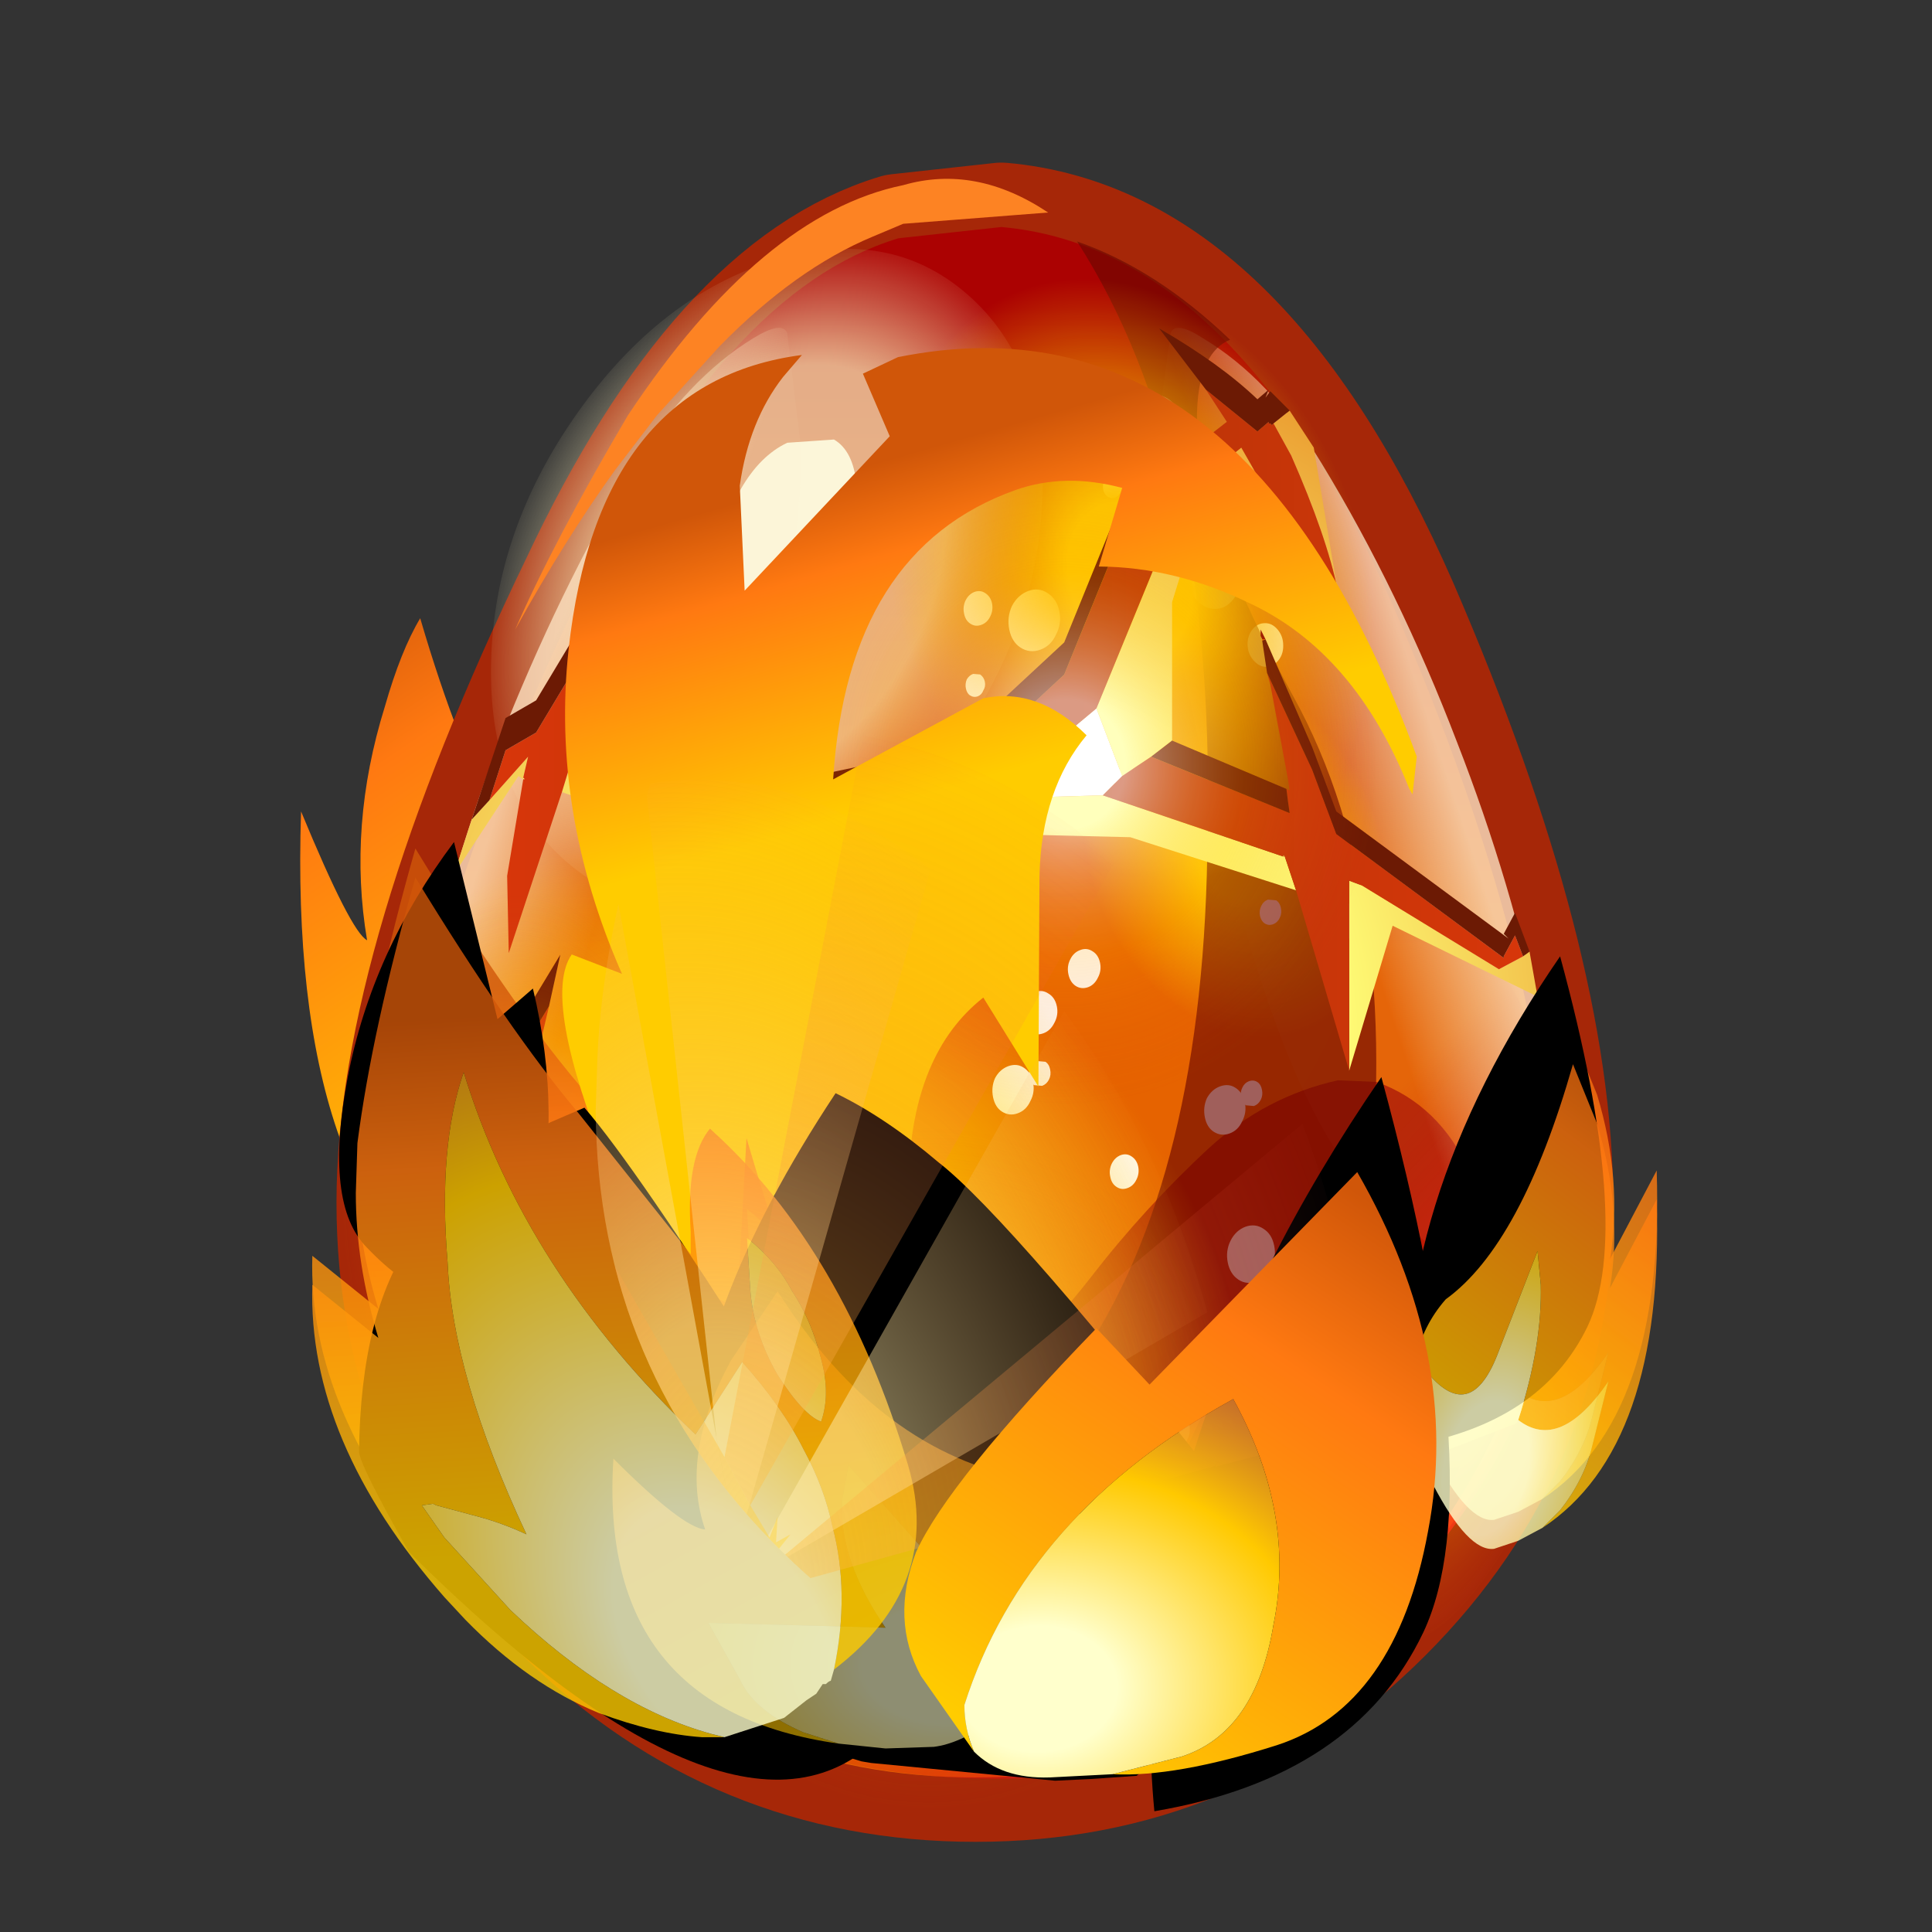<?xml version="1.0" encoding="UTF-8" standalone="no"?>
<svg xmlns:xlink="http://www.w3.org/1999/xlink" height="600.0px" width="600.0px" xmlns="http://www.w3.org/2000/svg">
  <rect width="100%" height="100%" fill="#333333" stroke="none"/>
  <g transform="matrix(10.0, 0.0, 0.0, 10.0, 0.0, 0.0)">
    <use height="60.0" transform="matrix(1.0, 0.0, 0.0, 1.0, 0.0, 0.0)" width="60.0" xlink:href="#sprite0"/>
    <use height="52.15" transform="matrix(1.0, 0.0, 0.0, 1.0, 9.3, 5.05)" width="40.8" xlink:href="#shape1"/>
    <use height="40.1" transform="matrix(0.293, 0.256, -0.311, 0.439, 24.174, 4.014)" width="40.1" xlink:href="#sprite1"/>
    <use height="45.05" transform="matrix(1.0, 0.0, 0.0, 1.0, 12.45, 10.2)" width="36.35" xlink:href="#shape3"/>
    <use height="52.5" transform="matrix(0.24, -0.046, 0.052, 0.21, 16.499, 41.815)" width="52.5" xlink:href="#sprite2"/>
    <use height="52.5" transform="matrix(-0.134, -0.173, 0.121, -0.131, 38.702, 34.499)" width="52.5" xlink:href="#sprite2"/>
    <use height="335.55" transform="matrix(0.104, 0.0, 0.0, 0.115, 18.074, 12.269)" width="237.7" xlink:href="#sprite3"/>
    <use height="46.95" transform="matrix(1.0, 0.0, 0.0, 1.0, 14.65, 7.5)" width="32.3" xlink:href="#shape6"/>
    <use height="52.5" transform="matrix(0.215, 0.284, -0.194, 0.215, 34.536, 4.895)" width="52.5" xlink:href="#sprite2"/>
    <use height="52.5" transform="matrix(0.441, 0.409, -0.288, 0.32, 20.883, 20.459)" width="52.5" xlink:href="#sprite2"/>
    <use height="50.65" transform="matrix(1.0, 0.0, 0.0, 1.0, 10.5, 5.55)" width="39.45" xlink:href="#shape7"/>
    <use height="27.1" transform="matrix(1.0, 0.0, 0.0, 1.0, 9.7, 26.35)" width="41.75" xlink:href="#sprite4"/>
    <use height="33.85" transform="matrix(-0.866, 0.5, -0.5, -0.866, 50.9, 34.35)" width="28.75" xlink:href="#sprite6"/>
    <use height="30.1" transform="matrix(1.0, 0.0, 0.0, 1.0, 10.55, 26.15)" width="39.3" xlink:href="#sprite7"/>
    <use height="27.1" transform="matrix(1.0, 0.0, 0.0, 1.0, 9.7, 27.25)" width="41.75" xlink:href="#sprite4"/>
    <use height="52.1" transform="matrix(1.0, 0.0, 0.0, 1.0, 2.7, 5.0)" width="47.4" xlink:href="#sprite8"/>
    <use height="18.8" transform="matrix(1.0, 0.0, 0.0, 1.0, 28.1, 36.4)" width="16.5" xlink:href="#shape15"/>
  </g>
  <defs>
    <g id="sprite0" transform="matrix(1.0, 0.0, 0.0, 1.0, 0.0, 0.0)">
      <use height="60.0" transform="matrix(1.0, 0.0, 0.0, 1.0, 0.0, 0.0)" width="60.0" xlink:href="#shape0"/>
    </g>
    <g id="shape0" transform="matrix(1.0, 0.0, 0.0, 1.0, 0.0, 0.0)">
      <path d="M60.0 0.0 L60.0 60.0 0.0 60.0 0.0 0.0 60.0 0.0" fill="#ffba2e" fill-opacity="0.0" fill-rule="evenodd" stroke="none"/>
    </g>
    <g id="shape1" transform="matrix(1.0, 0.0, 0.0, 1.0, -9.3, -5.05)">
      <path d="M20.0 35.9 Q20.25 34.3 19.5 33.0 17.6 35.25 16.35 32.0 L14.6 27.55 14.45 29.0 Q14.35 31.6 15.45 35.1 13.65 36.4 11.5 33.3 11.65 34.6 12.15 36.15 12.55 37.7 13.6 38.95 14.5 40.05 15.5 40.45 L14.65 40.7 Q8.95 37.3 9.35 25.2 10.9 28.95 11.4 29.2 10.8 25.65 11.95 21.95 12.45 20.2 13.05 19.2 15.4 27.25 18.7 29.65 20.75 32.05 20.0 35.9 M19.3 37.9 L19.2 37.95 19.35 37.8 19.85 36.4 19.5 37.55 19.4 37.7 19.3 37.9" fill="url(#gradient0)" fill-rule="evenodd" stroke="none"/>
      <path d="M15.5 40.45 Q14.5 40.05 13.6 38.95 12.55 37.7 12.15 36.15 11.65 34.6 11.5 33.3 13.65 36.4 15.45 35.1 14.35 31.6 14.45 29.0 L14.6 27.55 16.35 32.0 Q17.6 35.25 19.5 33.0 20.25 34.3 20.0 35.9 L19.9 36.2 19.9 36.25 19.85 36.4 19.35 37.8 19.2 37.95 19.3 37.9 Q18.6 39.65 16.1 40.15 L16.05 40.15 15.5 40.45" fill="url(#gradient1)" fill-rule="evenodd" stroke="none"/>
      <path d="M48.1 37.35 Q48.1 44.75 42.85 50.0 37.65 55.2 30.3 55.2 22.9 55.2 17.65 50.0 12.45 44.75 12.45 37.35 12.45 30.0 18.15 18.2 22.45 9.05 27.9 7.4 L31.1 7.05 Q38.4 7.7 43.3 18.9 48.1 30.0 48.1 37.35 Z" fill="none" stroke="#a62708" stroke-linecap="round" stroke-linejoin="round" stroke-width="4.0"/>
      <path d="M42.85 50.0 Q37.65 55.2 30.3 55.2 22.9 55.2 17.65 50.0 12.45 44.75 12.45 37.35 12.45 30.0 18.15 18.2 22.45 9.05 27.9 7.4 L31.1 7.05 Q38.4 7.7 43.3 18.9 48.1 30.0 48.1 37.35 48.1 44.75 42.85 50.0" fill="url(#gradient2)" fill-rule="evenodd" stroke="none"/>
      <path d="M14.95 43.4 L15.15 43.15 Q16.3 42.65 17.35 43.55 L19.95 44.7 Q22.45 45.6 25.05 45.35 27.7 45.1 29.9 43.55 32.1 41.95 33.85 39.7 35.55 37.5 37.55 35.65 39.3 34.05 41.55 33.55 L42.75 33.6 Q44.7 34.3 45.65 36.4 46.85 39.1 46.4 42.1 45.95 44.9 44.4 47.15 42.85 49.5 40.65 51.05 38.4 52.65 35.75 53.3 L30.75 53.95 25.55 53.4 Q23.0 52.75 20.7 51.4 18.45 50.1 16.7 47.95 L15.6 46.55 Q14.55 45.1 14.95 43.4" fill="#990000" fill-opacity="0.651" fill-rule="evenodd" stroke="none"/>
    </g>
    <linearGradient gradientTransform="matrix(0.005, 0.011, -0.006, 0.004, 14.65, 27.15)" gradientUnits="userSpaceOnUse" id="gradient0" spreadMethod="pad" x1="-819.2" x2="819.2">
      <stop offset="0.0" stop-color="#d05609"/>
      <stop offset="0.275" stop-color="#ff7911"/>
      <stop offset="1.0" stop-color="#ffcc00"/>
    </linearGradient>
    <radialGradient cx="0" cy="0" gradientTransform="matrix(0.012, -0.003, 0.005, 0.018, 16.9, 37.15)" gradientUnits="userSpaceOnUse" id="gradient1" r="819.2" spreadMethod="pad">
      <stop offset="0.192" stop-color="#ffffcc"/>
      <stop offset="0.678" stop-color="#ffc900"/>
      <stop offset="1.0" stop-color="#ff9033" stop-opacity="0.753"/>
    </radialGradient>
    <linearGradient gradientTransform="matrix(0.0, -0.029, 0.022, 0.0, 30.3, 31.15)" gradientUnits="userSpaceOnUse" id="gradient2" spreadMethod="pad" x1="-819.2" x2="819.2">
      <stop offset="0.537" stop-color="#e66300"/>
      <stop offset="0.953" stop-color="#ab0202"/>
    </linearGradient>
    <g id="sprite1" transform="matrix(1.0, 0.0, 0.0, 1.0, 20.05, 20.05)">
      <use height="40.1" transform="matrix(1.0, 0.0, 0.0, 1.0, -20.05, -20.05)" width="40.1" xlink:href="#shape2"/>
    </g>
    <g id="shape2" transform="matrix(1.0, 0.0, 0.0, 1.0, 20.05, 20.05)">
      <path d="M14.15 -14.2 Q20.05 -8.3 20.05 0.0 20.05 8.3 14.15 14.15 8.3 20.05 0.0 20.05 -8.3 20.05 -14.2 14.15 -20.05 8.3 -20.05 0.0 -20.05 -8.3 -14.2 -14.2 -8.3 -20.05 0.0 -20.05 8.3 -20.05 14.15 -14.2" fill="url(#gradient3)" fill-rule="evenodd" stroke="none"/>
    </g>
    <radialGradient cx="0" cy="0" gradientTransform="matrix(0.025, 0.0, 0.0, 0.025, 0.0, 0.0)" gradientUnits="userSpaceOnUse" id="gradient3" r="819.2" spreadMethod="pad">
      <stop offset="0.635" stop-color="#fbf1bf" stop-opacity="0.702"/>
      <stop offset="1.0" stop-color="#fbf1bf" stop-opacity="0.051"/>
    </radialGradient>
    <g id="shape3" transform="matrix(1.0, 0.0, 0.0, 1.0, -12.45, -10.2)">
      <path d="M26.6 15.05 Q26.6 16.05 26.05 17.1 25.5 18.2 24.65 18.6 L23.2 18.7 Q22.6 18.3 22.55 17.3 22.45 16.25 23.0 15.2 23.6 14.15 24.45 13.75 L25.9 13.65 Q26.5 14.0 26.6 15.05" fill="#fcf6d9" fill-rule="evenodd" stroke="none"/>
      <path d="M22.0 19.55 L22.75 19.55 23.05 20.25 22.8 21.2 22.15 21.95 21.4 22.0 21.1 21.35 Q21.05 20.85 21.35 20.3 L22.0 19.55" fill="#fcf6d9" fill-rule="evenodd" stroke="none"/>
      <path d="M48.8 37.1 Q48.45 42.55 45.5 46.9 42.7 51.0 37.9 53.65 34.55 55.5 29.55 55.2 24.6 54.9 21.5 52.75 20.85 52.35 20.65 51.6 20.4 50.85 21.05 50.65 27.95 48.3 35.15 40.6 41.9 33.3 42.35 28.7 42.6 26.75 43.65 27.05 44.65 27.3 45.9 29.1 49.05 33.45 48.8 37.1" fill="url(#gradient4)" fill-rule="evenodd" stroke="none"/>
      <path d="M23.4 10.5 Q24.3 9.95 24.45 10.35 L24.85 13.7 Q25.1 16.65 22.85 25.95 20.6 35.25 17.75 37.55 L14.55 40.15 14.0 40.5 Q12.9 40.2 12.55 37.65 12.2 35.1 12.9 31.95 13.85 27.4 15.5 23.05 17.35 18.35 19.7 14.4 21.35 11.75 23.4 10.5" fill="url(#gradient5)" fill-rule="evenodd" stroke="none"/>
      <path d="M45.25 23.05 Q46.95 27.4 47.9 31.95 48.6 35.1 48.2 37.65 47.85 40.2 46.75 40.5 L46.2 40.15 43.05 37.55 Q40.15 35.25 37.9 25.95 35.7 16.65 35.9 13.7 L36.35 10.35 Q36.5 9.95 37.35 10.5 39.45 11.75 41.05 14.4 43.45 18.35 45.25 23.05" fill="url(#gradient6)" fill-rule="evenodd" stroke="none"/>
    </g>
    <linearGradient gradientTransform="matrix(0.006, 0.007, -0.014, 0.015, 37.15, 44.6)" gradientUnits="userSpaceOnUse" id="gradient4" spreadMethod="pad" x1="-819.2" x2="819.2">
      <stop offset="0.314" stop-color="#b80101" stop-opacity="0.047"/>
      <stop offset="0.91" stop-color="#fc1b1b" stop-opacity="0.8"/>
    </linearGradient>
    <linearGradient gradientTransform="matrix(-0.005, 0.002, -0.006, 0.018, 17.9, 26.55)" gradientUnits="userSpaceOnUse" id="gradient5" spreadMethod="pad" x1="-819.2" x2="819.2">
      <stop offset="0.314" stop-color="#fbedbf" stop-opacity="0.047"/>
      <stop offset="0.91" stop-color="#fbe0bf" stop-opacity="0.8"/>
    </linearGradient>
    <linearGradient gradientTransform="matrix(0.005, 0.002, 0.006, 0.018, 42.85, 26.55)" gradientUnits="userSpaceOnUse" id="gradient6" spreadMethod="pad" x1="-819.2" x2="819.2">
      <stop offset="0.314" stop-color="#fbedbf" stop-opacity="0.047"/>
      <stop offset="0.91" stop-color="#fbe0bf" stop-opacity="0.8"/>
    </linearGradient>
    <g id="sprite2" transform="matrix(1.0, 0.0, 0.0, 1.0, 26.25, 26.25)">
      <use height="52.5" transform="matrix(1.0, 0.0, 0.0, 1.0, -26.25, -26.25)" width="52.5" xlink:href="#shape4"/>
    </g>
    <g id="shape4" transform="matrix(1.0, 0.0, 0.0, 1.0, 26.25, 26.25)">
      <path d="M18.55 18.55 Q10.85 26.25 0.0 26.25 -10.85 26.25 -18.55 18.55 -26.25 10.85 -26.25 0.0 -26.25 -10.85 -18.55 -18.55 -10.85 -26.25 0.0 -26.25 10.85 -26.25 18.55 -18.55 26.25 -10.85 26.25 0.0 26.25 10.85 18.55 18.55" fill="url(#gradient7)" fill-rule="evenodd" stroke="none"/>
    </g>
    <radialGradient cx="0" cy="0" gradientTransform="matrix(0.032, 0.0, 0.0, 0.032, 0.0, 0.0)" gradientUnits="userSpaceOnUse" id="gradient7" r="819.2" spreadMethod="pad">
      <stop offset="0.255" stop-color="#ffcc00"/>
      <stop offset="1.0" stop-color="#ffc900" stop-opacity="0.0"/>
    </radialGradient>
    <g id="sprite3" transform="matrix(1.0, 0.0, 0.0, 1.0, 118.85, 167.75)">
      <use height="335.55" transform="matrix(1.0, 0.0, 0.0, 1.0, -118.85, -167.75)" width="237.7" xlink:href="#shape5"/>
    </g>
    <g id="shape5" transform="matrix(1.0, 0.0, 0.0, 1.0, 118.85, 167.75)">
      <path d="M75.6 -112.55 Q73.3 -109.95 70.1 -110.0 66.9 -110.05 64.45 -112.65 62.05 -115.3 61.95 -118.8 61.8 -122.35 64.1 -124.95 66.4 -127.55 69.7 -127.5 72.9 -127.5 75.3 -124.85 77.75 -122.25 77.85 -118.7 77.9 -115.15 75.6 -112.55" fill="#ffffff" fill-rule="evenodd" stroke="none"/>
      <path d="M33.15 -71.15 Q31.35 -70.55 29.85 -71.45 28.35 -72.3 27.9 -74.2 27.5 -76.1 28.4 -77.8 29.3 -79.45 31.1 -80.05 L34.35 -79.8 Q35.85 -78.9 36.25 -77.0 36.7 -75.1 35.8 -73.45 34.9 -71.75 33.15 -71.15" fill="#ffffff" fill-rule="evenodd" stroke="none"/>
      <path d="M53.85 -150.8 Q50.6 -149.7 47.8 -151.35 45.05 -152.95 44.25 -156.45 43.45 -159.95 45.15 -163.05 46.85 -166.2 50.1 -167.3 53.4 -168.4 56.2 -166.7 59.0 -165.1 59.8 -161.6 60.6 -158.1 58.85 -155.0 57.15 -151.9 53.85 -150.8" fill="#ffffff" fill-rule="evenodd" stroke="none"/>
      <path d="M0.4 -105.7 Q-1.35 -105.1 -2.85 -106.0 -4.35 -106.85 -4.75 -108.75 -5.2 -110.6 -4.3 -112.3 -3.35 -114.0 -1.6 -114.6 0.15 -115.15 1.6 -114.25 3.15 -113.35 3.6 -111.5 4.0 -109.6 3.05 -107.95 2.15 -106.25 0.4 -105.7" fill="#ffffff" fill-rule="evenodd" stroke="none"/>
      <path d="M10.85 -154.35 Q9.1 -153.75 7.6 -154.65 6.1 -155.5 5.7 -157.4 5.25 -159.25 6.15 -160.95 7.1 -162.65 8.85 -163.25 10.6 -163.8 12.05 -162.9 13.6 -162.0 14.05 -160.15 14.45 -158.25 13.5 -156.6 12.6 -154.9 10.85 -154.35" fill="#ffffff" fill-rule="evenodd" stroke="none"/>
      <path d="M-5.85 -148.9 Q-7.6 -148.3 -9.1 -149.2 -10.6 -150.05 -11.0 -151.95 -11.45 -153.8 -10.55 -155.5 -9.6 -157.2 -7.85 -157.8 -6.1 -158.35 -4.65 -157.45 -3.1 -156.55 -2.65 -154.7 -2.25 -152.8 -3.2 -151.15 -4.1 -149.45 -5.85 -148.9" fill="#ffffff" fill-rule="evenodd" stroke="none"/>
      <path d="M24.2 -60.75 L22.5 -60.95 Q21.75 -61.5 21.5 -62.55 21.25 -63.65 21.7 -64.55 22.15 -65.5 23.05 -65.8 23.9 -66.1 24.65 -65.55 25.4 -65.05 25.65 -63.95 25.9 -62.9 25.45 -61.95 25.05 -61.05 24.2 -60.75" fill="#ffffff" fill-rule="evenodd" stroke="none"/>
      <path d="M18.95 4.6 Q16.7 5.35 14.9 4.25 13.05 3.15 12.5 0.8 11.95 -1.6 13.1 -3.7 14.2 -5.8 16.45 -6.55 18.55 -7.25 20.4 -6.15 22.4 -5.1 22.95 -2.7 23.5 -0.35 22.2 1.8 21.05 3.9 18.95 4.6" fill="#ffffff" fill-rule="evenodd" stroke="none"/>
      <path d="M32.3 -7.85 Q30.25 -7.2 28.55 -8.2 26.9 -9.2 26.4 -11.35 25.9 -13.5 26.95 -15.35 27.95 -17.25 30.0 -17.9 31.9 -18.55 33.6 -17.55 35.35 -16.6 35.85 -14.45 36.35 -12.3 35.2 -10.4 34.2 -8.5 32.3 -7.85" fill="#ffffff" fill-rule="evenodd" stroke="none"/>
      <path d="M-48.3 3.15 Q-45.6 4.75 -44.8 8.1 -44.05 11.45 -45.75 14.4 -47.3 17.5 -50.45 18.55 -53.55 19.6 -56.35 17.9 -58.95 16.4 -59.7 13.05 -60.5 9.7 -58.9 6.65 -57.15 3.7 -54.05 2.65 -50.9 1.6 -48.3 3.15" fill="#ffffff" fill-rule="evenodd" stroke="none"/>
      <path d="M-0.65 -86.4 Q-1.85 -86.0 -3.0 -86.65 -3.9 -87.2 -4.2 -88.5 -4.5 -89.75 -3.95 -90.95 -3.25 -92.05 -2.05 -92.45 L0.05 -92.3 Q1.15 -91.6 1.45 -90.35 1.75 -89.05 1.0 -88.0 0.5 -86.8 -0.65 -86.4" fill="#ffffff" fill-rule="evenodd" stroke="none"/>
      <path d="M-0.65 -63.55 L-2.25 -63.7 Q-3.0 -64.1 -3.25 -65.05 -3.45 -66.05 -3.0 -66.85 -2.55 -67.7 -1.65 -68.0 L0.0 -67.85 Q0.75 -67.45 0.95 -66.45 1.2 -65.5 0.75 -64.7 0.25 -63.85 -0.65 -63.55" fill="#ffffff" fill-rule="evenodd" stroke="none"/>
      <path d="M18.05 -99.0 Q14.9 -97.95 12.1 -99.55 9.5 -101.1 8.75 -104.4 8.0 -107.75 9.55 -110.8 11.3 -113.8 14.45 -114.85 17.55 -115.85 20.15 -114.3 22.95 -112.7 23.7 -109.35 24.45 -106.05 22.7 -103.05 21.15 -100.0 18.05 -99.0" fill="#ffffff" fill-rule="evenodd" stroke="none"/>
      <path d="M36.8 -142.2 Q36.55 -143.5 37.05 -144.65 37.8 -145.75 39.0 -146.15 L41.1 -146.0 Q42.25 -145.35 42.5 -144.05 42.8 -142.8 42.1 -141.7 41.55 -140.5 40.35 -140.1 39.15 -139.7 38.05 -140.35 37.1 -140.95 36.8 -142.2" fill="#ffffff" fill-rule="evenodd" stroke="none"/>
      <path d="M11.3 26.2 Q8.8 27.05 6.55 25.75 4.5 24.55 3.9 21.85 3.3 19.15 4.5 16.7 5.9 14.35 8.4 13.5 10.95 12.65 13.0 13.85 15.25 15.15 15.85 17.85 16.45 20.55 15.05 22.9 13.85 25.35 11.3 26.2" fill="#ffffff" fill-rule="evenodd" stroke="none"/>
      <path d="M-23.2 61.3 Q-26.75 62.5 -30.1 60.45 -33.25 58.65 -34.15 54.8 -35.0 51.0 -33.1 47.3 -31.0 43.75 -27.45 42.55 -23.85 41.35 -20.7 43.2 -17.4 45.15 -16.55 48.95 -15.65 52.8 -17.7 56.35 -19.6 60.1 -23.2 61.3" fill="#ffffff" fill-rule="evenodd" stroke="none"/>
      <path d="M-24.95 -13.45 Q-26.0 -13.1 -26.9 -13.65 -27.85 -14.2 -28.1 -15.3 -28.35 -16.4 -27.8 -17.45 -27.2 -18.5 -26.15 -18.85 -25.1 -19.15 -24.2 -18.6 -23.3 -18.05 -23.05 -16.95 -22.8 -15.85 -23.3 -14.8 -23.9 -13.75 -24.95 -13.45" fill="#ffffff" fill-rule="evenodd" stroke="none"/>
      <path d="M18.55 18.8 L16.15 18.6 Q15.05 17.95 14.7 16.5 14.4 15.05 15.1 13.8 15.75 12.55 17.05 12.1 L19.55 12.3 Q20.65 12.95 20.95 14.4 21.3 15.85 20.6 17.1 19.9 18.35 18.55 18.8" fill="#ffffff" fill-rule="evenodd" stroke="none"/>
      <path d="M-95.9 160.25 Q-95.4 162.45 -96.65 164.6 -97.75 166.85 -99.8 167.55 -101.9 168.2 -103.95 167.0 -105.85 165.9 -106.35 163.7 -106.85 161.45 -105.75 159.2 -104.45 157.1 -102.35 156.45 -100.3 155.75 -98.45 156.8 -96.4 158.0 -95.9 160.25" fill="#ffffff" fill-rule="evenodd" stroke="none"/>
      <path d="M-74.65 77.45 Q-75.45 73.95 -73.65 70.65 -71.85 67.3 -68.55 66.25 -65.3 65.15 -62.3 66.9 -59.35 68.6 -58.55 72.1 -57.75 75.6 -59.55 78.95 -61.4 82.3 -64.65 83.4 -67.95 84.45 -70.9 82.7 -73.85 80.95 -74.65 77.45" fill="#ffffff" fill-rule="evenodd" stroke="none"/>
      <path d="M-15.9 -24.2 Q-16.35 -26.1 -15.5 -27.95 -14.45 -29.65 -12.65 -30.25 L-9.4 -30.0 Q-7.7 -29.0 -7.25 -27.1 -6.85 -25.2 -7.9 -23.5 -8.8 -21.65 -10.6 -21.05 -12.4 -20.45 -14.0 -21.45 -15.5 -22.3 -15.9 -24.2" fill="#ffffff" fill-rule="evenodd" stroke="none"/>
      <path d="M42.8 -67.35 L45.25 -67.15 Q46.35 -66.5 46.65 -65.1 47.0 -63.65 46.3 -62.4 45.65 -61.15 44.35 -60.7 43.0 -60.25 41.85 -60.9 40.75 -61.55 40.4 -63.0 40.1 -64.4 40.8 -65.65 41.45 -66.9 42.8 -67.35" fill="#ffffff" fill-rule="evenodd" stroke="none"/>
      <path d="M89.1 -96.1 Q87.55 -94.35 85.4 -94.35 83.25 -94.4 81.6 -96.2 79.95 -98.0 79.9 -100.35 79.85 -102.75 81.4 -104.5 82.9 -106.15 85.05 -106.15 87.25 -106.2 88.9 -104.4 90.55 -102.6 90.55 -100.15 90.6 -97.75 89.1 -96.1" fill="#ffffff" fill-rule="evenodd" stroke="none"/>
      <path d="M-65.25 -23.15 L-67.2 -23.35 Q-68.15 -23.9 -68.4 -25.0 -68.65 -26.1 -68.1 -27.15 -67.5 -28.2 -66.45 -28.55 L-64.5 -28.3 Q-63.6 -27.75 -63.35 -26.65 -63.1 -25.55 -63.6 -24.5 -64.2 -23.45 -65.25 -23.15" fill="#ffffff" fill-rule="evenodd" stroke="none"/>
      <path d="M-70.45 20.5 Q-72.7 21.25 -74.5 20.15 -76.35 19.05 -76.9 16.7 -77.45 14.3 -76.3 12.2 -75.2 10.1 -72.95 9.35 -70.85 8.65 -69.0 9.75 -67.0 10.8 -66.45 13.2 -65.9 15.55 -67.2 17.7 -68.35 19.8 -70.45 20.5" fill="#ffffff" fill-rule="evenodd" stroke="none"/>
      <path d="M-87.05 13.65 Q-90.2 14.7 -93.0 13.1 -95.6 11.55 -96.35 8.25 -97.1 4.9 -95.55 1.85 -93.8 -1.15 -90.65 -2.2 -87.55 -3.2 -84.95 -1.65 -82.15 -0.05 -81.4 3.3 -80.65 6.6 -82.4 9.6 -83.95 12.65 -87.05 13.65" fill="#ffffff" fill-rule="evenodd" stroke="none"/>
      <path d="M75.05 -45.05 Q72.8 -44.3 71.0 -45.4 69.15 -46.5 68.6 -48.85 68.05 -51.25 69.2 -53.35 70.3 -55.45 72.55 -56.2 74.65 -56.9 76.5 -55.8 78.5 -54.75 79.05 -52.35 79.6 -50.0 78.3 -47.85 77.15 -45.75 75.05 -45.05" fill="#ffffff" fill-rule="evenodd" stroke="none"/>
      <path d="M74.55 31.65 Q72.05 32.5 69.8 31.2 67.75 30.0 67.15 27.3 66.55 24.6 67.75 22.15 69.15 19.8 71.65 18.95 74.2 18.1 76.25 19.3 78.5 20.6 79.1 23.3 79.7 26.0 78.3 28.35 77.1 30.8 74.55 31.65" fill="#ffffff" fill-rule="evenodd" stroke="none"/>
      <path d="M81.8 24.25 L79.4 24.05 Q78.3 23.4 77.95 21.95 77.65 20.5 78.35 19.25 79.0 18.0 80.3 17.55 81.65 17.1 82.8 17.75 83.9 18.4 84.2 19.85 84.55 21.3 83.85 22.55 83.15 23.8 81.8 24.25" fill="#ffffff" fill-rule="evenodd" stroke="none"/>
      <path d="M74.4 -44.85 Q72.15 -44.1 70.35 -45.2 68.5 -46.3 67.95 -48.65 67.4 -51.05 68.55 -53.15 69.65 -55.25 71.9 -56.0 74.0 -56.7 75.85 -55.6 77.85 -54.55 78.4 -52.15 78.95 -49.8 77.65 -47.65 76.5 -45.55 74.4 -44.85" fill="#ffffff" fill-rule="evenodd" stroke="none"/>
      <path d="M114.7 -20.35 Q112.45 -19.6 110.65 -20.7 108.8 -21.8 108.25 -24.15 107.7 -26.55 108.85 -28.65 109.95 -30.75 112.2 -31.5 114.3 -32.2 116.15 -31.1 118.15 -30.05 118.7 -27.65 119.25 -25.3 117.95 -23.15 116.8 -21.05 114.7 -20.35" fill="#ffffff" fill-rule="evenodd" stroke="none"/>
      <path d="M86.0 -31.5 L88.45 -31.3 Q89.55 -30.65 89.85 -29.25 90.2 -27.8 89.5 -26.55 88.85 -25.3 87.55 -24.85 86.2 -24.4 85.05 -25.05 83.95 -25.7 83.6 -27.15 83.3 -28.55 84.0 -29.8 84.65 -31.05 86.0 -31.5" fill="#ffffff" fill-rule="evenodd" stroke="none"/>
      <path d="M-15.2 80.4 Q-17.45 81.15 -19.25 80.05 -21.1 78.95 -21.65 76.6 -22.2 74.2 -21.05 72.1 -19.95 70.0 -17.7 69.25 -15.6 68.55 -13.75 69.65 -11.75 70.7 -11.2 73.1 -10.65 75.45 -11.95 77.6 -13.1 79.7 -15.2 80.4" fill="#ffffff" fill-rule="evenodd" stroke="none"/>
      <path d="M44.05 46.4 Q42.3 47.0 40.8 46.1 39.3 45.25 38.9 43.35 38.45 41.5 39.35 39.8 40.3 38.1 42.05 37.5 43.8 36.95 45.25 37.85 46.8 38.75 47.25 40.6 47.65 42.5 46.7 44.15 45.8 45.85 44.05 46.4" fill="#ffffff" fill-rule="evenodd" stroke="none"/>
      <path d="M-108.25 106.15 Q-107.75 108.35 -109.0 110.5 -110.1 112.75 -112.15 113.45 -114.25 114.1 -116.3 112.9 -118.2 111.8 -118.7 109.6 -119.2 107.35 -118.1 105.1 -116.8 103.0 -114.7 102.35 -112.65 101.65 -110.8 102.7 -108.75 103.9 -108.25 106.15" fill="#ffffff" fill-rule="evenodd" stroke="none"/>
      <path d="M-88.5 114.3 Q-90.3 114.9 -91.8 114.0 -93.3 113.15 -93.75 111.25 -94.15 109.35 -93.25 107.65 -92.35 106.0 -90.55 105.4 -88.8 104.8 -87.3 105.65 -85.8 106.55 -85.4 108.45 -84.95 110.35 -85.85 112.0 -86.75 113.7 -88.5 114.3" fill="#ffffff" fill-rule="evenodd" stroke="none"/>
      <path d="M-97.4 124.7 Q-98.3 125.0 -99.1 124.5 -99.85 123.95 -100.1 122.9 -100.35 121.8 -99.9 120.9 -99.45 119.95 -98.55 119.65 -97.7 119.35 -96.95 119.9 -96.2 120.4 -95.95 121.5 -95.7 122.55 -96.15 123.5 -96.55 124.4 -97.4 124.7" fill="#ffffff" fill-rule="evenodd" stroke="none"/>
      <path d="M-78.85 118.1 Q-77.55 117.65 -76.4 118.3 -75.3 118.95 -75.0 120.35 -74.65 121.8 -75.35 123.05 -76.0 124.3 -77.3 124.75 L-79.8 124.55 Q-80.9 123.9 -81.25 122.45 -81.55 121.05 -80.85 119.8 -80.2 118.55 -78.85 118.1" fill="#ffffff" fill-rule="evenodd" stroke="none"/>
      <path d="M82.6 71.6 Q79.7 72.6 77.2 71.15 74.7 69.65 74.0 66.55 73.3 63.4 74.8 60.65 76.35 57.85 79.25 56.85 82.2 55.9 84.65 57.4 87.15 58.8 87.85 61.95 88.55 65.05 87.05 67.9 85.55 70.65 82.6 71.6" fill="#ffffff" fill-rule="evenodd" stroke="none"/>
      <path d="M45.0 124.35 L43.05 124.15 Q42.1 123.6 41.85 122.5 41.6 121.4 42.15 120.35 42.75 119.3 43.8 118.95 44.85 118.65 45.75 119.2 46.65 119.75 46.9 120.85 47.15 121.95 46.65 123.0 46.05 124.05 45.0 124.35" fill="#ffffff" fill-rule="evenodd" stroke="none"/>
      <path d="M53.9 113.6 Q53.45 111.7 54.3 109.85 55.35 108.15 57.15 107.55 58.95 106.95 60.4 107.8 62.1 108.8 62.55 110.7 62.95 112.6 61.9 114.3 61.0 116.15 59.2 116.75 57.4 117.35 55.8 116.35 54.3 115.5 53.9 113.6" fill="#ffffff" fill-rule="evenodd" stroke="none"/>
      <path d="M43.35 112.15 Q41.1 112.9 39.3 111.8 37.45 110.7 36.9 108.35 36.35 105.95 37.5 103.85 38.6 101.75 40.85 101.0 42.95 100.3 44.8 101.4 46.8 102.45 47.35 104.85 47.9 107.2 46.6 109.35 45.45 111.45 43.35 112.15" fill="#ffffff" fill-rule="evenodd" stroke="none"/>
    </g>
    <g id="shape6" transform="matrix(1.0, 0.0, 0.0, 1.0, -14.65, -7.5)">
      <path d="M42.6 41.6 L45.25 41.75 Q47.2 41.2 46.9 43.4 42.8 53.65 30.8 54.45 19.2 54.0 14.85 45.4 14.4 44.25 15.1 44.3 L15.8 44.45 15.95 44.5 Q27.3 49.85 33.45 42.35 37.45 36.6 37.5 25.85 37.75 14.2 33.45 7.5 35.9 8.35 38.2 10.55 37.0 11.05 37.2 13.75 37.35 16.45 40.15 21.6 43.75 28.1 42.35 38.6 41.8 41.05 42.6 41.6" fill="#6b0700" fill-opacity="0.643" fill-rule="evenodd" stroke="none"/>
    </g>
    <g id="shape7" transform="matrix(1.0, 0.0, 0.0, 1.0, -10.5, -5.55)">
      <path d="M39.85 26.6 L39.85 26.55 39.9 26.6 39.85 26.6 M16.25 24.15 L16.3 24.2 16.25 24.2 16.25 24.15 M23.85 25.6 L23.85 25.55 23.9 25.6 23.85 25.6" fill="#ffff83" fill-rule="evenodd" stroke="none"/>
      <path d="M36.75 46.0 L36.8 45.95 36.8 46.0 36.75 46.0" fill="#ffcb47" fill-rule="evenodd" stroke="none"/>
      <path d="M39.2 19.85 L39.15 19.75 39.15 19.65 39.15 19.55 39.2 19.65 39.3 19.85 39.2 19.85" fill="#951300" fill-rule="evenodd" stroke="none"/>
      <path d="M26.6 45.95 L26.55 45.9 27.4 44.55 27.4 44.5 32.3 46.2 32.6 46.3 32.25 46.3 32.25 46.35 26.3 47.45 26.5 46.55 26.6 45.95 M47.6 41.1 L46.1 43.35 44.2 44.5 45.05 42.3 47.6 41.1 M34.85 24.1 L34.25 24.7 30.7 24.8 34.05 22.0 34.85 24.1 M17.75 39.1 L15.05 39.8 15.55 36.6 17.75 39.1" fill="#ffffff" fill-rule="evenodd" stroke="none"/>
      <path d="M40.05 12.75 L40.8 13.9 41.45 17.8 41.55 18.35 Q41.2 16.65 40.1 14.15 L39.55 13.15 40.05 12.75 M38.95 14.6 L37.5 15.15 36.4 18.7 36.4 23.0 35.75 23.5 34.85 24.1 34.05 22.0 36.8 15.3 38.55 13.9 38.95 14.6 M47.5 29.55 L47.75 30.95 43.25 28.75 41.9 33.25 41.9 27.35 42.3 27.5 46.55 30.1 47.3 29.7 47.5 29.55 M40.25 27.65 L35.1 26.0 28.9 25.85 26.05 27.5 24.5 27.0 25.0 26.0 30.7 24.8 34.25 24.7 39.85 26.6 39.9 26.6 40.25 27.65 M23.6 26.7 L17.45 24.6 17.8 23.45 23.85 25.6 23.6 26.7 M16.25 24.2 L16.1 24.1 14.1 27.15 14.65 25.45 15.2 24.85 16.4 23.5 16.25 24.15 16.25 24.2 M48.4 40.45 L48.2 41.4 47.1 44.2 44.65 45.15 44.6 45.15 44.6 45.25 44.45 45.6 44.0 46.8 43.5 47.7 43.45 47.75 43.3 48.05 42.55 49.2 41.75 50.3 40.7 51.3 39.55 52.2 Q42.65 49.0 44.2 44.5 L46.1 43.35 47.6 41.1 48.4 40.45 M42.2 46.35 L36.8 46.45 36.8 46.0 36.85 46.0 38.55 45.9 40.3 45.8 41.55 45.7 42.75 44.8 42.2 46.35 M36.0 46.45 L32.95 46.9 24.35 50.2 24.2 51.4 Q22.5 51.9 19.25 51.35 L18.0 50.4 18.05 50.4 21.6 50.2 21.65 50.2 24.15 48.4 26.3 47.45 32.25 46.35 32.25 46.3 32.6 46.3 35.7 46.05 35.8 46.05 36.0 46.45 M26.55 45.9 L25.2 43.85 21.75 42.35 21.95 41.65 22.05 41.45 25.7 43.3 27.4 44.5 27.4 44.55 26.55 45.9 M20.25 41.55 L17.55 39.8 13.8 43.45 14.05 42.95 15.05 39.8 17.75 39.1 20.2 40.45 20.25 41.55 M14.15 35.3 L12.6 34.65 12.6 33.6 12.75 33.75 13.7 34.65 14.15 35.0 14.15 35.3" fill="url(#gradient8)" fill-rule="evenodd" stroke="none"/>
      <path d="M41.55 18.35 L41.6 18.55 41.65 19.0 41.75 19.5 41.75 19.55 38.95 14.6 38.55 13.9 36.8 15.3 34.05 22.0 30.7 24.8 25.0 26.0 24.5 27.0 23.85 28.15 23.65 26.75 23.65 26.7 23.6 26.7 23.85 25.6 17.8 23.45 17.45 24.6 15.8 29.6 15.75 27.2 16.25 24.2 16.3 24.2 16.25 24.15 16.4 23.5 15.2 24.85 15.7 23.3 16.65 22.75 18.45 19.75 19.6 18.1 Q18.7 20.3 18.45 21.85 L18.65 21.95 18.45 22.85 24.0 25.05 Q24.3 23.95 25.15 22.1 L25.25 22.1 25.15 22.1 25.5 25.05 29.55 24.2 33.05 20.95 34.9 16.4 38.1 14.1 37.65 13.45 38.1 13.1 37.45 12.1 39.05 13.4 39.4 13.1 39.4 13.15 39.45 13.15 39.5 13.2 39.55 13.15 40.1 14.15 Q41.2 16.65 41.55 18.35 M39.95 24.5 L40.05 24.55 40.0 24.2 39.45 21.25 39.35 20.9 40.75 23.9 41.5 25.9 46.7 29.75 46.7 29.7 47.05 29.05 47.3 29.7 46.55 30.1 42.3 27.5 41.9 27.35 41.9 33.25 40.25 27.65 39.9 26.6 39.85 26.55 39.85 26.6 34.25 24.7 34.85 24.1 35.75 23.5 40.05 25.25 40.0 24.9 39.95 24.5 M48.6 39.55 L48.4 40.45 47.6 41.1 45.05 42.3 44.2 44.5 Q42.65 49.0 39.55 52.2 L42.2 46.35 42.75 44.8 41.55 45.7 40.3 45.8 44.95 42.05 45.15 41.25 45.6 39.1 45.8 37.45 46.0 39.0 46.0 39.1 46.0 39.2 46.0 39.4 45.85 40.6 46.0 40.5 45.85 41.6 48.6 39.55 M36.8 46.45 L36.75 46.45 36.5 46.7 36.35 46.8 36.0 46.45 35.8 46.05 35.7 46.05 36.35 44.05 36.75 46.05 36.75 46.0 36.8 46.0 36.8 46.45 M18.0 50.4 L16.6 48.85 21.35 49.8 26.5 46.55 26.3 47.45 24.15 48.4 21.65 50.2 21.6 50.2 18.05 50.4 18.0 50.4 M21.75 42.35 Q21.45 43.55 21.25 45.35 L21.25 45.9 Q20.5 44.25 20.3 42.6 L20.25 41.55 20.2 40.45 17.75 39.1 15.55 36.6 15.05 39.8 14.05 42.95 13.8 43.35 Q13.35 39.4 14.15 35.3 L14.15 35.0 13.7 34.65 12.75 33.75 13.05 32.05 14.95 34.7 17.05 31.25 16.0 35.7 16.2 35.9 16.0 36.7 18.05 38.95 21.05 39.85 22.8 37.9 22.5 39.6 22.65 39.7 22.5 40.6 32.3 46.2 27.4 44.5 25.7 43.3 22.05 41.45 21.95 41.65 21.75 42.35 M38.6 44.35 L38.4 45.4 38.6 45.4 38.55 45.9 36.85 46.0 37.45 44.7 38.2 42.0 38.6 44.35 M23.85 25.6 L23.9 25.6 23.85 25.55 23.85 25.6" fill="url(#gradient9)" fill-rule="evenodd" stroke="none"/>
      <path d="M39.2 19.9 L39.2 19.85 39.3 19.85 39.2 19.9" fill="url(#gradient10)" fill-rule="evenodd" stroke="none"/>
      <path d="M36.4 23.0 L39.95 24.5 40.0 24.9 40.05 25.25 35.75 23.5 36.4 23.0 M39.35 20.9 L39.2 19.9 39.3 19.85 40.75 23.2 41.5 25.2 46.85 29.15 46.7 29.0 47.05 28.35 47.5 29.55 47.3 29.7 47.05 29.05 46.7 29.7 46.7 29.75 41.5 25.9 40.75 23.9 39.35 20.9 M14.65 25.45 L15.7 22.3 16.65 21.75 18.45 18.75 19.85 16.8 20.5 16.05 19.6 18.1 18.45 19.75 16.65 22.75 15.7 23.3 15.2 24.85 14.65 25.45 M18.65 21.95 L24.0 24.05 Q24.3 22.95 25.15 21.1 L25.25 22.1 25.5 24.05 29.55 23.2 33.05 19.95 34.9 15.4 37.65 13.45 38.1 14.1 34.9 16.4 33.05 20.95 29.55 24.2 25.5 25.05 25.15 22.1 25.25 22.1 25.15 22.1 Q24.3 23.95 24.0 25.05 L18.45 22.85 18.65 21.95 M37.45 12.1 L36.0 10.2 Q37.9 11.3 39.05 12.4 L39.4 12.1 39.3 12.35 39.45 12.15 40.05 12.75 39.55 13.15 39.5 13.2 39.45 13.15 39.4 13.15 39.4 13.1 39.05 13.4 37.45 12.1 M46.0 40.5 L48.8 38.35 48.6 39.55 45.85 41.6 46.0 40.5 M16.6 48.85 L16.05 48.2 21.35 49.3 26.6 45.95 26.5 46.55 21.35 49.8 16.6 48.85 M12.6 33.6 L13.05 31.05 14.95 33.7 17.4 29.65 17.05 31.25 14.95 34.7 13.05 32.05 12.75 33.75 12.6 33.6 M16.2 35.9 L18.05 37.95 21.05 38.85 22.95 36.75 22.8 37.9 21.05 39.85 18.05 38.95 16.0 36.7 16.2 35.9 M22.65 39.7 L32.55 45.35 34.05 45.55 35.55 45.55 36.35 43.05 36.75 45.2 37.45 43.7 38.2 41.0 Q38.7 42.95 38.6 44.35 L38.2 42.0 37.45 44.7 36.85 46.0 36.8 46.0 36.8 45.95 36.75 46.0 36.75 46.05 36.35 44.05 35.7 46.05 32.6 46.3 32.3 46.2 22.5 40.6 22.65 39.7 M38.6 45.4 L39.65 45.3 44.95 41.05 45.15 40.25 45.6 38.1 45.8 36.45 46.0 38.1 46.0 38.2 46.0 39.0 45.8 37.45 45.6 39.1 45.15 41.25 44.95 42.05 40.3 45.8 38.55 45.9 38.6 45.4" fill="#6c1a04" fill-rule="evenodd" stroke="none"/>
      <path d="M26.45 16.2 Q29.2 13.15 33.1 13.15 37.1 13.15 39.85 16.2 42.7 19.35 42.7 23.75 42.7 28.1 39.85 31.25 37.1 34.3 33.1 34.3 29.2 34.3 26.45 31.25 23.55 28.1 23.55 23.75 23.55 19.35 26.45 16.2" fill="url(#gradient11)" fill-rule="evenodd" stroke="none"/>
      <path d="M49.1 42.55 Q48.1 46.05 46.4 48.6 44.8 51.0 43.5 51.0 42.25 51.0 42.05 48.6 41.85 46.05 42.85 42.55 43.9 39.0 45.55 36.45 47.15 34.0 48.4 34.0 49.7 34.0 49.9 36.45 50.15 39.0 49.1 42.55" fill="url(#gradient12)" fill-rule="evenodd" stroke="none"/>
      <path d="M19.3 46.05 Q18.05 47.3 16.5 47.3 14.1 47.3 12.35 44.5 10.6 41.55 10.5 37.55 10.4 33.45 12.0 30.5 13.65 27.7 16.05 27.7 18.4 27.7 20.1 30.5 21.95 33.45 22.05 37.55 L22.05 38.25 Q22.0 41.8 20.45 44.5 L19.3 46.05" fill="url(#gradient13)" fill-rule="evenodd" stroke="none"/>
      <path d="M19.3 46.05 L20.45 44.5 Q22.0 41.8 22.05 38.25 L22.2 38.1 Q24.95 35.05 28.85 35.05 32.85 35.05 35.6 38.1 38.45 41.25 38.45 45.65 38.45 50.0 35.6 53.15 32.85 56.2 28.85 56.2 24.95 56.2 22.2 53.15 19.45 50.15 19.3 46.05" fill="url(#gradient14)" fill-rule="evenodd" stroke="none"/>
      <path d="M42.45 49.1 L40.45 50.85 Q39.25 51.7 38.45 51.8 L37.8 51.2 Q37.95 50.6 38.85 49.5 39.75 48.5 40.95 47.65 42.1 46.9 42.85 46.8 L43.5 47.35 Q43.45 48.0 42.45 49.1 M37.05 52.25 L37.15 52.55 Q37.0 52.9 36.35 53.15 L35.15 53.5 34.0 53.6 33.85 53.3 Q33.95 53.05 34.65 52.7 L35.85 52.2 37.05 52.25" fill="#fcf6d7" fill-rule="evenodd" stroke="none"/>
      <path d="M28.05 6.95 L27.1 7.35 Q24.7 8.35 22.35 10.75 L20.4 12.9 19.1 14.6 Q17.55 16.75 16.0 19.55 17.2 16.8 19.5 12.9 23.65 6.65 28.05 5.75 30.3 5.1 32.55 6.6 L28.05 6.95" fill="#fd8323" fill-rule="evenodd" stroke="none"/>
    </g>
    <radialGradient cx="0" cy="0" gradientTransform="matrix(0.032, 0.0, 0.0, 0.032, 30.2, 32.2)" gradientUnits="userSpaceOnUse" id="gradient8" r="819.2" spreadMethod="pad">
      <stop offset="0.424" stop-color="#ffff78"/>
      <stop offset="1.0" stop-color="#e37816"/>
    </radialGradient>
    <linearGradient gradientTransform="matrix(0.021, 0.0, 0.0, 0.012, 31.5, 20.1)" gradientUnits="userSpaceOnUse" id="gradient9" spreadMethod="pad" x1="-819.2" x2="819.2">
      <stop offset="0.0" stop-color="#da360a"/>
      <stop offset="0.506" stop-color="#b33507"/>
      <stop offset="1.0" stop-color="#da360a"/>
    </linearGradient>
    <linearGradient gradientTransform="matrix(0.022, 0.0, 0.0, 0.014, -30.3, 48.4)" gradientUnits="userSpaceOnUse" id="gradient10" spreadMethod="pad" x1="-819.2" x2="819.2">
      <stop offset="0.0" stop-color="#e04a00"/>
      <stop offset="0.506" stop-color="#951300"/>
      <stop offset="1.0" stop-color="#e04a00"/>
    </linearGradient>
    <radialGradient cx="0" cy="0" gradientTransform="matrix(0.012, 0.0, 0.0, 0.013, 33.1, 23.75)" gradientUnits="userSpaceOnUse" id="gradient11" r="819.2" spreadMethod="pad">
      <stop offset="0.188" stop-color="#ffffff" stop-opacity="0.502"/>
      <stop offset="0.565" stop-color="#ff9e00" stop-opacity="0.2"/>
      <stop offset="1.0" stop-color="#d7360f" stop-opacity="0.0"/>
    </radialGradient>
    <radialGradient cx="0" cy="0" gradientTransform="matrix(0.004, 0.0, -0.003, 0.011, 45.95, 42.55)" gradientUnits="userSpaceOnUse" id="gradient12" r="819.2" spreadMethod="pad">
      <stop offset="0.188" stop-color="#ffffff" stop-opacity="0.502"/>
      <stop offset="0.565" stop-color="#ff9e00" stop-opacity="0.2"/>
      <stop offset="1.0" stop-color="#d7360f" stop-opacity="0.0"/>
    </radialGradient>
    <radialGradient cx="0" cy="0" gradientTransform="matrix(-0.007, 0.0, 3.0E-4, 0.012, 16.3, 37.55)" gradientUnits="userSpaceOnUse" id="gradient13" r="819.2" spreadMethod="pad">
      <stop offset="0.188" stop-color="#ffffff" stop-opacity="0.502"/>
      <stop offset="0.565" stop-color="#ff9e00" stop-opacity="0.2"/>
      <stop offset="1.0" stop-color="#d7360f" stop-opacity="0.0"/>
    </radialGradient>
    <radialGradient cx="0" cy="0" gradientTransform="matrix(0.012, 0.0, 0.0, 0.013, 28.85, 45.65)" gradientUnits="userSpaceOnUse" id="gradient14" r="819.2" spreadMethod="pad">
      <stop offset="0.188" stop-color="#ffffff" stop-opacity="0.502"/>
      <stop offset="0.565" stop-color="#ff9e00" stop-opacity="0.2"/>
      <stop offset="1.0" stop-color="#d7360f" stop-opacity="0.0"/>
    </radialGradient>
    <g id="sprite4" transform="matrix(1.0, 0.0, 0.0, 1.0, 0.6, -23.8)">
      <use height="15.05" transform="matrix(1.0, 0.0, 0.0, 1.0, 33.55, 29.6)" width="7.6" xlink:href="#shape8"/>
      <use height="14.25" transform="matrix(1.0, 0.0, 0.0, 1.0, 8.7, 36.65)" width="15.05" xlink:href="#sprite5"/>
      <use height="26.7" transform="matrix(1.0, 0.0, 0.0, 1.0, -0.6, 23.8)" width="18.75" xlink:href="#shape10"/>
    </g>
    <g id="shape8" transform="matrix(1.0, 0.0, 0.0, 1.0, -33.55, -29.6)">
      <path d="M37.6 44.0 L38.15 43.45 Q38.9 42.5 39.15 41.45 L39.65 39.45 Q38.15 41.65 36.85 40.65 37.6 38.3 37.55 36.45 L37.45 35.4 36.25 38.5 Q35.4 40.8 34.05 39.2 33.5 40.15 33.7 41.25 33.15 38.55 34.6 36.9 36.95 35.2 38.55 29.6 L39.3 31.45 Q40.1 34.1 39.7 36.55 L41.15 33.8 Q41.4 41.5 37.6 44.0 M33.95 42.1 L34.15 42.55 34.2 42.65 34.05 42.55 34.05 42.4 33.95 42.1" fill="url(#gradient15)" fill-rule="evenodd" stroke="none"/>
      <path d="M33.7 41.25 Q33.5 40.15 34.05 39.2 35.4 40.8 36.25 38.5 L37.45 35.4 37.55 36.45 Q37.6 38.3 36.85 40.65 38.15 41.65 39.65 39.45 L39.15 41.45 Q38.9 42.5 38.15 43.45 L37.6 44.0 36.85 44.4 36.1 44.65 Q35.3 44.75 34.2 42.65 L34.15 42.55 33.95 42.1 33.9 42.05 33.75 41.6 33.75 41.45 33.7 41.25" fill="url(#gradient16)" fill-rule="evenodd" stroke="none"/>
    </g>
    <linearGradient gradientTransform="matrix(-0.004, 0.008, 0.004, 0.003, 37.45, 35.15)" gradientUnits="userSpaceOnUse" id="gradient15" spreadMethod="pad" x1="-819.2" x2="819.2">
      <stop offset="0.0" stop-color="#d05609" stop-opacity="0.8"/>
      <stop offset="0.275" stop-color="#ff7911" stop-opacity="0.8"/>
      <stop offset="1.0" stop-color="#ffcc00" stop-opacity="0.8"/>
    </linearGradient>
    <radialGradient cx="0" cy="0" gradientTransform="matrix(-0.008, -0.002, -0.003, 0.013, 35.85, 42.15)" gradientUnits="userSpaceOnUse" id="gradient16" r="819.2" spreadMethod="pad">
      <stop offset="0.192" stop-color="#ffffcc" stop-opacity="0.8"/>
      <stop offset="0.678" stop-color="#ffc900" stop-opacity="0.8"/>
      <stop offset="1.0" stop-color="#ff9033" stop-opacity="0.6"/>
    </radialGradient>
    <g id="sprite5" transform="matrix(1.0, 0.0, 0.0, 1.0, 0.0, 0.0)">
      <use height="14.25" transform="matrix(1.0, 0.0, 0.0, 1.0, 0.0, 0.0)" width="15.05" xlink:href="#shape9"/>
    </g>
    <g id="shape9" transform="matrix(1.0, 0.0, 0.0, 1.0, 0.0, 0.0)">
      <path d="M7.05 14.05 L5.95 13.7 Q4.45 13.05 4.0 12.1 L3.0 10.3 8.5 10.45 Q7.05 8.35 7.15 6.5 L7.35 5.4 9.7 8.05 Q11.4 10.05 14.05 7.9 15.15 8.65 14.75 9.85 15.8 6.95 12.95 5.85 8.3 5.0 5.15 0.0 L3.7 2.15 Q2.1 5.1 2.9 7.4 2.2 7.35 0.05 5.2 -0.45 13.0 7.05 14.05 M14.25 10.8 L13.85 11.3 13.75 11.45 14.05 11.25 14.05 11.1 14.25 10.8" fill="url(#gradient17)" fill-rule="evenodd" stroke="none"/>
      <path d="M14.75 9.85 Q15.15 8.65 14.05 7.9 11.4 10.05 9.7 8.05 L7.35 5.4 7.15 6.5 Q7.05 8.35 8.5 10.45 L3.0 10.3 4.0 12.1 Q4.45 13.05 5.95 13.7 L7.05 14.05 8.5 14.2 10.0 14.15 Q11.6 13.95 13.75 11.45 L13.85 11.3 14.25 10.8 14.35 10.7 14.65 10.2 14.65 10.05 14.75 9.85" fill="url(#gradient18)" fill-rule="evenodd" stroke="none"/>
    </g>
    <linearGradient gradientTransform="matrix(0.007, 0.006, -0.009, 0.005, 7.35, 5.15)" gradientUnits="userSpaceOnUse" id="gradient17" spreadMethod="pad" x1="-819.2" x2="819.2">
      <stop offset="0.0" stop-color="#d05609" stop-opacity="0.557"/>
      <stop offset="0.275" stop-color="#ff7911" stop-opacity="0.557"/>
      <stop offset="1.0" stop-color="#ffcc00" stop-opacity="0.557"/>
    </linearGradient>
    <radialGradient cx="0" cy="0" gradientTransform="matrix(0.016, -0.005, 0.007, 0.011, 10.5, 11.55)" gradientUnits="userSpaceOnUse" id="gradient18" r="819.2" spreadMethod="pad">
      <stop offset="0.192" stop-color="#ffffcc" stop-opacity="0.557"/>
      <stop offset="0.678" stop-color="#ffc900" stop-opacity="0.557"/>
      <stop offset="1.0" stop-color="#ff9033" stop-opacity="0.42"/>
    </radialGradient>
    <g id="shape10" transform="matrix(1.0, 0.0, 0.0, 1.0, 0.6, -23.8)">
      <path d="M12.2 50.5 L11.5 50.5 Q10.05 50.4 8.3 49.75 6.1 48.85 4.15 46.85 L3.5 46.15 Q-0.75 41.3 -0.6 36.45 L1.45 38.1 Q0.75 35.8 0.75 33.6 L0.8 32.05 Q1.25 28.55 2.6 23.8 5.5 28.55 7.65 31.1 L11.15 35.5 11.15 34.8 Q11.0 32.5 11.75 31.6 L11.8 31.65 Q15.9 35.35 17.9 42.05 19.0 45.8 15.6 48.4 16.1 46.0 15.55 43.95 15.3 42.75 14.65 41.55 14.0 40.25 12.75 38.85 L11.3 41.1 Q6.0 36.05 4.1 29.85 3.3 32.15 3.6 35.75 3.75 39.3 6.05 44.2 5.3 43.85 4.55 43.65 L3.25 43.3 3.15 43.25 2.8 43.3 3.5 44.3 5.55 46.55 Q8.7 49.55 11.8 50.4 L12.2 50.5 M12.9 35.0 L13.0 36.6 Q13.1 37.95 13.85 39.25 14.65 40.5 15.2 40.7 15.5 39.85 15.2 38.75 14.9 37.55 14.3 36.65 13.8 35.7 12.9 35.0" fill="url(#gradient19)" fill-rule="evenodd" stroke="none"/>
      <path d="M15.6 48.4 L15.5 48.75 Q15.45 48.75 15.35 48.85 L15.25 48.85 15.05 49.15 14.75 49.35 14.05 49.9 12.2 50.5 11.8 50.4 Q8.7 49.55 5.55 46.55 L3.5 44.3 2.8 43.3 3.15 43.25 3.25 43.3 4.55 43.65 Q5.3 43.85 6.05 44.2 3.75 39.3 3.6 35.75 3.3 32.15 4.1 29.85 6.0 36.05 11.3 41.1 L12.75 38.85 Q14.0 40.25 14.65 41.55 15.3 42.75 15.55 43.95 16.1 46.0 15.6 48.4 M12.9 35.0 Q13.8 35.7 14.3 36.65 14.9 37.55 15.2 38.75 15.5 39.85 15.2 40.7 14.65 40.5 13.85 39.25 13.1 37.95 13.0 36.6 L12.9 35.0" fill="url(#gradient20)" fill-rule="evenodd" stroke="none"/>
    </g>
    <linearGradient gradientTransform="matrix(0.004, 0.01, -0.011, 7.0E-4, 7.4, 36.35)" gradientUnits="userSpaceOnUse" id="gradient19" spreadMethod="pad" x1="-819.2" x2="819.2">
      <stop offset="0.0" stop-color="#d05609" stop-opacity="0.8"/>
      <stop offset="0.275" stop-color="#ff7911" stop-opacity="0.8"/>
      <stop offset="1.0" stop-color="#ffcc00" stop-opacity="0.8"/>
    </linearGradient>
    <radialGradient cx="0" cy="0" gradientTransform="matrix(0.021, 0.002, 0.007, 0.026, 12.25, 47.5)" gradientUnits="userSpaceOnUse" id="gradient20" r="819.2" spreadMethod="pad">
      <stop offset="0.192" stop-color="#ffffcc" stop-opacity="0.8"/>
      <stop offset="0.678" stop-color="#ffc900" stop-opacity="0.8"/>
      <stop offset="1.0" stop-color="#ff9033" stop-opacity="0.6"/>
    </radialGradient>
    <g id="sprite6" transform="matrix(1.0, 0.0, 0.0, 1.0, 0.0, 0.0)">
      <use height="33.85" transform="matrix(1.0, 0.0, 0.0, 1.0, 0.0, 0.0)" width="28.75" xlink:href="#shape11"/>
    </g>
    <g id="shape11" transform="matrix(1.0, 0.0, 0.0, 1.0, 0.0, 0.0)">
      <path d="M24.05 0.0 Q25.4 2.65 25.8 4.35 26.2 6.0 24.5 13.0 L26.85 9.4 27.1 8.25 Q29.1 10.45 28.65 14.35 27.85 19.95 26.35 20.65 L25.3 19.35 Q24.7 24.8 21.7 28.9 16.75 35.65 10.85 33.2 L11.7 32.9 Q13.3 32.25 14.55 30.65 L16.05 27.75 9.75 29.65 9.5 31.75 8.3 31.65 Q-2.1 28.15 0.55 12.85 L1.25 11.9 1.25 12.1 Q0.6 16.6 2.65 19.55 4.1 21.7 6.15 22.9 L4.3 24.65 Q5.6 25.95 7.2 26.25 12.65 27.25 16.6 21.3 L11.3 21.15 Q9.65 20.6 9.1 18.55 11.15 17.8 12.55 15.5 L15.85 9.85 15.95 13.1 Q21.5 12.3 24.05 0.0" fill="url(#gradient21)" fill-rule="evenodd" stroke="none"/>
    </g>
    <linearGradient gradientTransform="matrix(0.002, -0.006, 0.016, 0.004, 11.85, 24.15)" gradientUnits="userSpaceOnUse" id="gradient21" spreadMethod="pad" x1="-819.2" x2="819.2">
      <stop offset="0.0" stop-color="#d05609"/>
      <stop offset="0.275" stop-color="#ff7911"/>
      <stop offset="1.0" stop-color="#ffcc00"/>
    </linearGradient>
    <g id="sprite7" transform="matrix(1.0, 0.0, 0.0, 1.0, 0.0, 0.0)">
      <use height="30.1" transform="matrix(1.0, 0.0, 0.0, 1.0, 0.0, 0.0)" width="39.3" xlink:href="#shape12"/>
    </g>
    <g id="shape12" transform="matrix(1.0, 0.0, 0.0, 1.0, 0.0, 0.0)">
      <path d="M4.9 5.5 L6.0 4.55 Q6.95 8.5 6.05 12.05 L5.8 12.95 5.25 13.2 3.0 14.1 2.85 14.0 Q1.95 13.75 0.85 12.6 -0.5 11.25 0.25 7.3 1.0 3.4 3.55 0.0 L4.9 5.5" fill="#000000" fill-rule="evenodd" stroke="none"/>
      <path d="M17.0 27.45 L17.0 27.55 Q12.65 32.45 2.15 22.05 0.65 19.4 0.6 18.95 0.65 14.6 2.25 12.35 3.9 10.05 6.55 8.7 L7.6 8.25 Q9.2 10.1 13.2 16.4 17.55 23.15 17.0 27.45" fill="#000000" fill-rule="evenodd" stroke="none"/>
      <path d="M15.4 7.8 Q6.3 21.55 15.55 28.35 L16.2 28.55 16.5 28.6 22.2 29.15 22.25 29.15 23.3 29.1 24.75 29.0 Q28.9 25.4 28.15 20.95 20.85 11.7 18.6 9.95 16.95 8.55 15.4 7.8" fill="#000000" fill-rule="evenodd" stroke="none"/>
      <path d="M38.75 15.05 Q37.3 18.05 33.2 18.75 32.5 11.4 37.9 3.55 40.2 12.0 38.75 15.05" fill="#000000" fill-rule="evenodd" stroke="none"/>
      <path d="M33.65 24.55 Q31.5 29.05 25.3 30.1 24.25 19.1 32.35 7.3 35.8 20.0 33.65 24.55" fill="#000000" fill-rule="evenodd" stroke="none"/>
    </g>
    <g id="sprite8" transform="matrix(1.0, 0.0, 0.0, 1.0, 8.1, -3.2)">
      <clipPath id="clipPath0" transform="matrix(1.0, 0.0, 0.0, 1.0, 8.1, -3.2)">
        <use height="52.1" transform="matrix(1.0, 0.0, 0.0, 1.0, -0.4, 3.2)" width="39.7" xlink:href="#shape13"/>
      </clipPath>
      <g clip-path="url(#clipPath0)">
        <use height="33.15" transform="matrix(1.0, 0.0, 0.0, 1.0, -8.1, 21.05)" width="39.8" xlink:href="#shape14"/>
      </g>
    </g>
    <g id="shape13" transform="matrix(1.0, 0.0, 0.0, 1.0, 0.4, -3.2)">
      <path d="M39.3 34.3 L39.3 35.9 Q39.25 43.95 33.5 49.6 27.7 55.3 19.45 55.3 11.2 55.3 5.4 49.6 -0.35 43.95 -0.4 35.9 L-0.35 34.3 Q-0.05 26.85 5.6 15.1 11.2 3.35 19.45 3.2 27.7 3.0 33.25 14.15 38.8 25.25 39.3 34.3" fill="#ff0000" fill-rule="evenodd" stroke="none"/>
    </g>
    <g id="shape14" transform="matrix(1.0, 0.0, 0.0, 1.0, 8.1, -21.05)">
      <path d="M11.45 42.85 L7.65 22.15 Q3.3 24.35 0.4 30.0 L11.7 45.65 12.05 45.95 11.45 42.85 M11.85 46.6 L-2.2 36.6 Q-3.7 41.95 -3.65 47.9 L11.85 46.65 11.9 46.65 11.85 46.6" fill="url(#gradient22)" fill-rule="evenodd" stroke="none"/>
      <path d="M11.85 46.65 L11.9 46.95 18.1 25.2 Q13.8 21.8 9.25 22.55 L11.45 42.85 12.05 45.95 11.7 45.65 11.85 46.6 11.9 46.65 11.85 46.65 M12.2 47.4 L26.7 38.95 Q25.2 33.55 22.25 29.6 L12.2 47.4" fill="url(#gradient23)" fill-rule="evenodd" stroke="none"/>
      <path d="M11.7 43.45 L12.5 44.95 23.8 25.0 22.6 23.95 Q19.4 21.65 16.0 21.05 L11.7 43.45 M11.25 47.25 L10.95 47.4 10.9 47.6 10.8 47.45 10.6 47.5 10.75 47.85 10.25 47.9 10.75 48.1 10.85 48.25 11.55 48.1 11.7 47.95 26.85 43.75 26.95 43.7 26.95 43.75 31.7 42.5 31.45 39.85 Q30.8 36.15 29.65 33.1 L12.3 47.55 12.15 47.2 11.25 47.85 11.0 47.7 11.25 47.25 M11.05 46.7 L11.5 46.75 12.2 45.6 11.4 45.05 11.05 46.7" fill="url(#gradient24)" fill-rule="evenodd" stroke="none"/>
      <path d="M11.7 43.45 L1.1 25.0 Q-1.8 27.6 -4.05 31.65 L-4.95 33.35 11.4 45.05 12.2 45.6 13.0 46.2 12.85 46.45 11.85 46.4 11.8 46.75 11.5 46.75 11.05 46.7 -8.05 44.35 Q-8.2 47.85 -7.75 51.55 -7.45 52.85 -7.3 54.2 L-2.65 52.4 -2.65 52.35 -2.5 52.4 10.6 47.5 10.8 47.45 10.95 47.4 11.25 47.25 12.45 46.8 12.7 46.8 13.3 46.5 13.35 46.35 13.75 45.85 13.3 46.1 13.35 45.3 13.1 45.95 12.5 44.95 11.7 43.45" fill="url(#gradient25)" fill-rule="evenodd" stroke="none"/>
    </g>
    <radialGradient cx="0" cy="0" fx="9.6" fy="0" gradientTransform="matrix(0.004, 0.032, 0.019, -0.007, 11.9, 46.75)" gradientUnits="userSpaceOnUse" id="gradient22" r="819.2" spreadMethod="pad">
      <stop offset="0.298" stop-color="#feedab" stop-opacity="0.502"/>
      <stop offset="1.0" stop-color="#f9a04a" stop-opacity="0.0"/>
    </radialGradient>
    <radialGradient cx="0" cy="0" fx="9.6" fy="0" gradientTransform="matrix(0.006, 0.032, -0.02, 0.005, 12.2, 47.5)" gradientUnits="userSpaceOnUse" id="gradient23" r="819.2" spreadMethod="pad">
      <stop offset="0.298" stop-color="#feedab" stop-opacity="0.502"/>
      <stop offset="1.0" stop-color="#f9a04a" stop-opacity="0.0"/>
    </radialGradient>
    <radialGradient cx="0" cy="0" fx="9.6" fy="0" gradientTransform="matrix(0.005, 0.033, 0.027, -0.01, 10.35, 47.95)" gradientUnits="userSpaceOnUse" id="gradient24" r="819.2" spreadMethod="pad">
      <stop offset="0.0" stop-color="#ffd944" stop-opacity="0.502"/>
      <stop offset="1.0" stop-color="#f84b4b" stop-opacity="0.0"/>
    </radialGradient>
    <radialGradient cx="0" cy="0" fx="9.6" fy="0" gradientTransform="matrix(0.005, 0.033, -0.027, 0.007, 13.7, 46.0)" gradientUnits="userSpaceOnUse" id="gradient25" r="819.2" spreadMethod="pad">
      <stop offset="0.0" stop-color="#ffd944" stop-opacity="0.502"/>
      <stop offset="1.0" stop-color="#f84b4b" stop-opacity="0.0"/>
    </radialGradient>
    <g id="shape15" transform="matrix(1.0, 0.0, 0.0, 1.0, -28.1, -36.4)">
      <path d="M30.25 54.4 L28.6 52.05 Q27.65 50.3 28.45 48.2 29.45 46.0 34.05 41.25 L35.7 43.0 42.15 36.4 Q45.4 42.05 44.35 47.55 43.35 53.0 39.65 54.2 36.5 55.2 34.55 55.1 L36.7 54.55 Q39.0 53.8 39.55 50.45 40.25 47.0 38.3 43.45 31.85 47.0 29.95 52.95 29.95 53.7 30.25 54.4" fill="url(#gradient26)" fill-rule="evenodd" stroke="none"/>
      <path d="M34.55 55.1 L32.6 55.2 Q31.1 55.25 30.25 54.4 29.95 53.7 29.95 52.95 31.85 47.0 38.3 43.45 40.25 47.0 39.55 50.45 39.0 53.8 36.7 54.55 L34.55 55.1" fill="url(#gradient27)" fill-rule="evenodd" stroke="none"/>
    </g>
    <linearGradient gradientTransform="matrix(-0.009, 0.009, 0.006, 0.004, 36.75, 45.7)" gradientUnits="userSpaceOnUse" id="gradient26" spreadMethod="pad" x1="-819.2" x2="819.2">
      <stop offset="0.0" stop-color="#d05609"/>
      <stop offset="0.275" stop-color="#ff7911"/>
      <stop offset="1.0" stop-color="#ffcc00"/>
    </linearGradient>
    <radialGradient cx="0" cy="0" gradientTransform="matrix(-0.015, -0.003, -0.004, 0.012, 32.25, 52.45)" gradientUnits="userSpaceOnUse" id="gradient27" r="819.2" spreadMethod="pad">
      <stop offset="0.192" stop-color="#ffffcc"/>
      <stop offset="0.678" stop-color="#ffc900"/>
      <stop offset="1.0" stop-color="#ff9033" stop-opacity="0.753"/>
    </radialGradient>
  </defs>
</svg>
